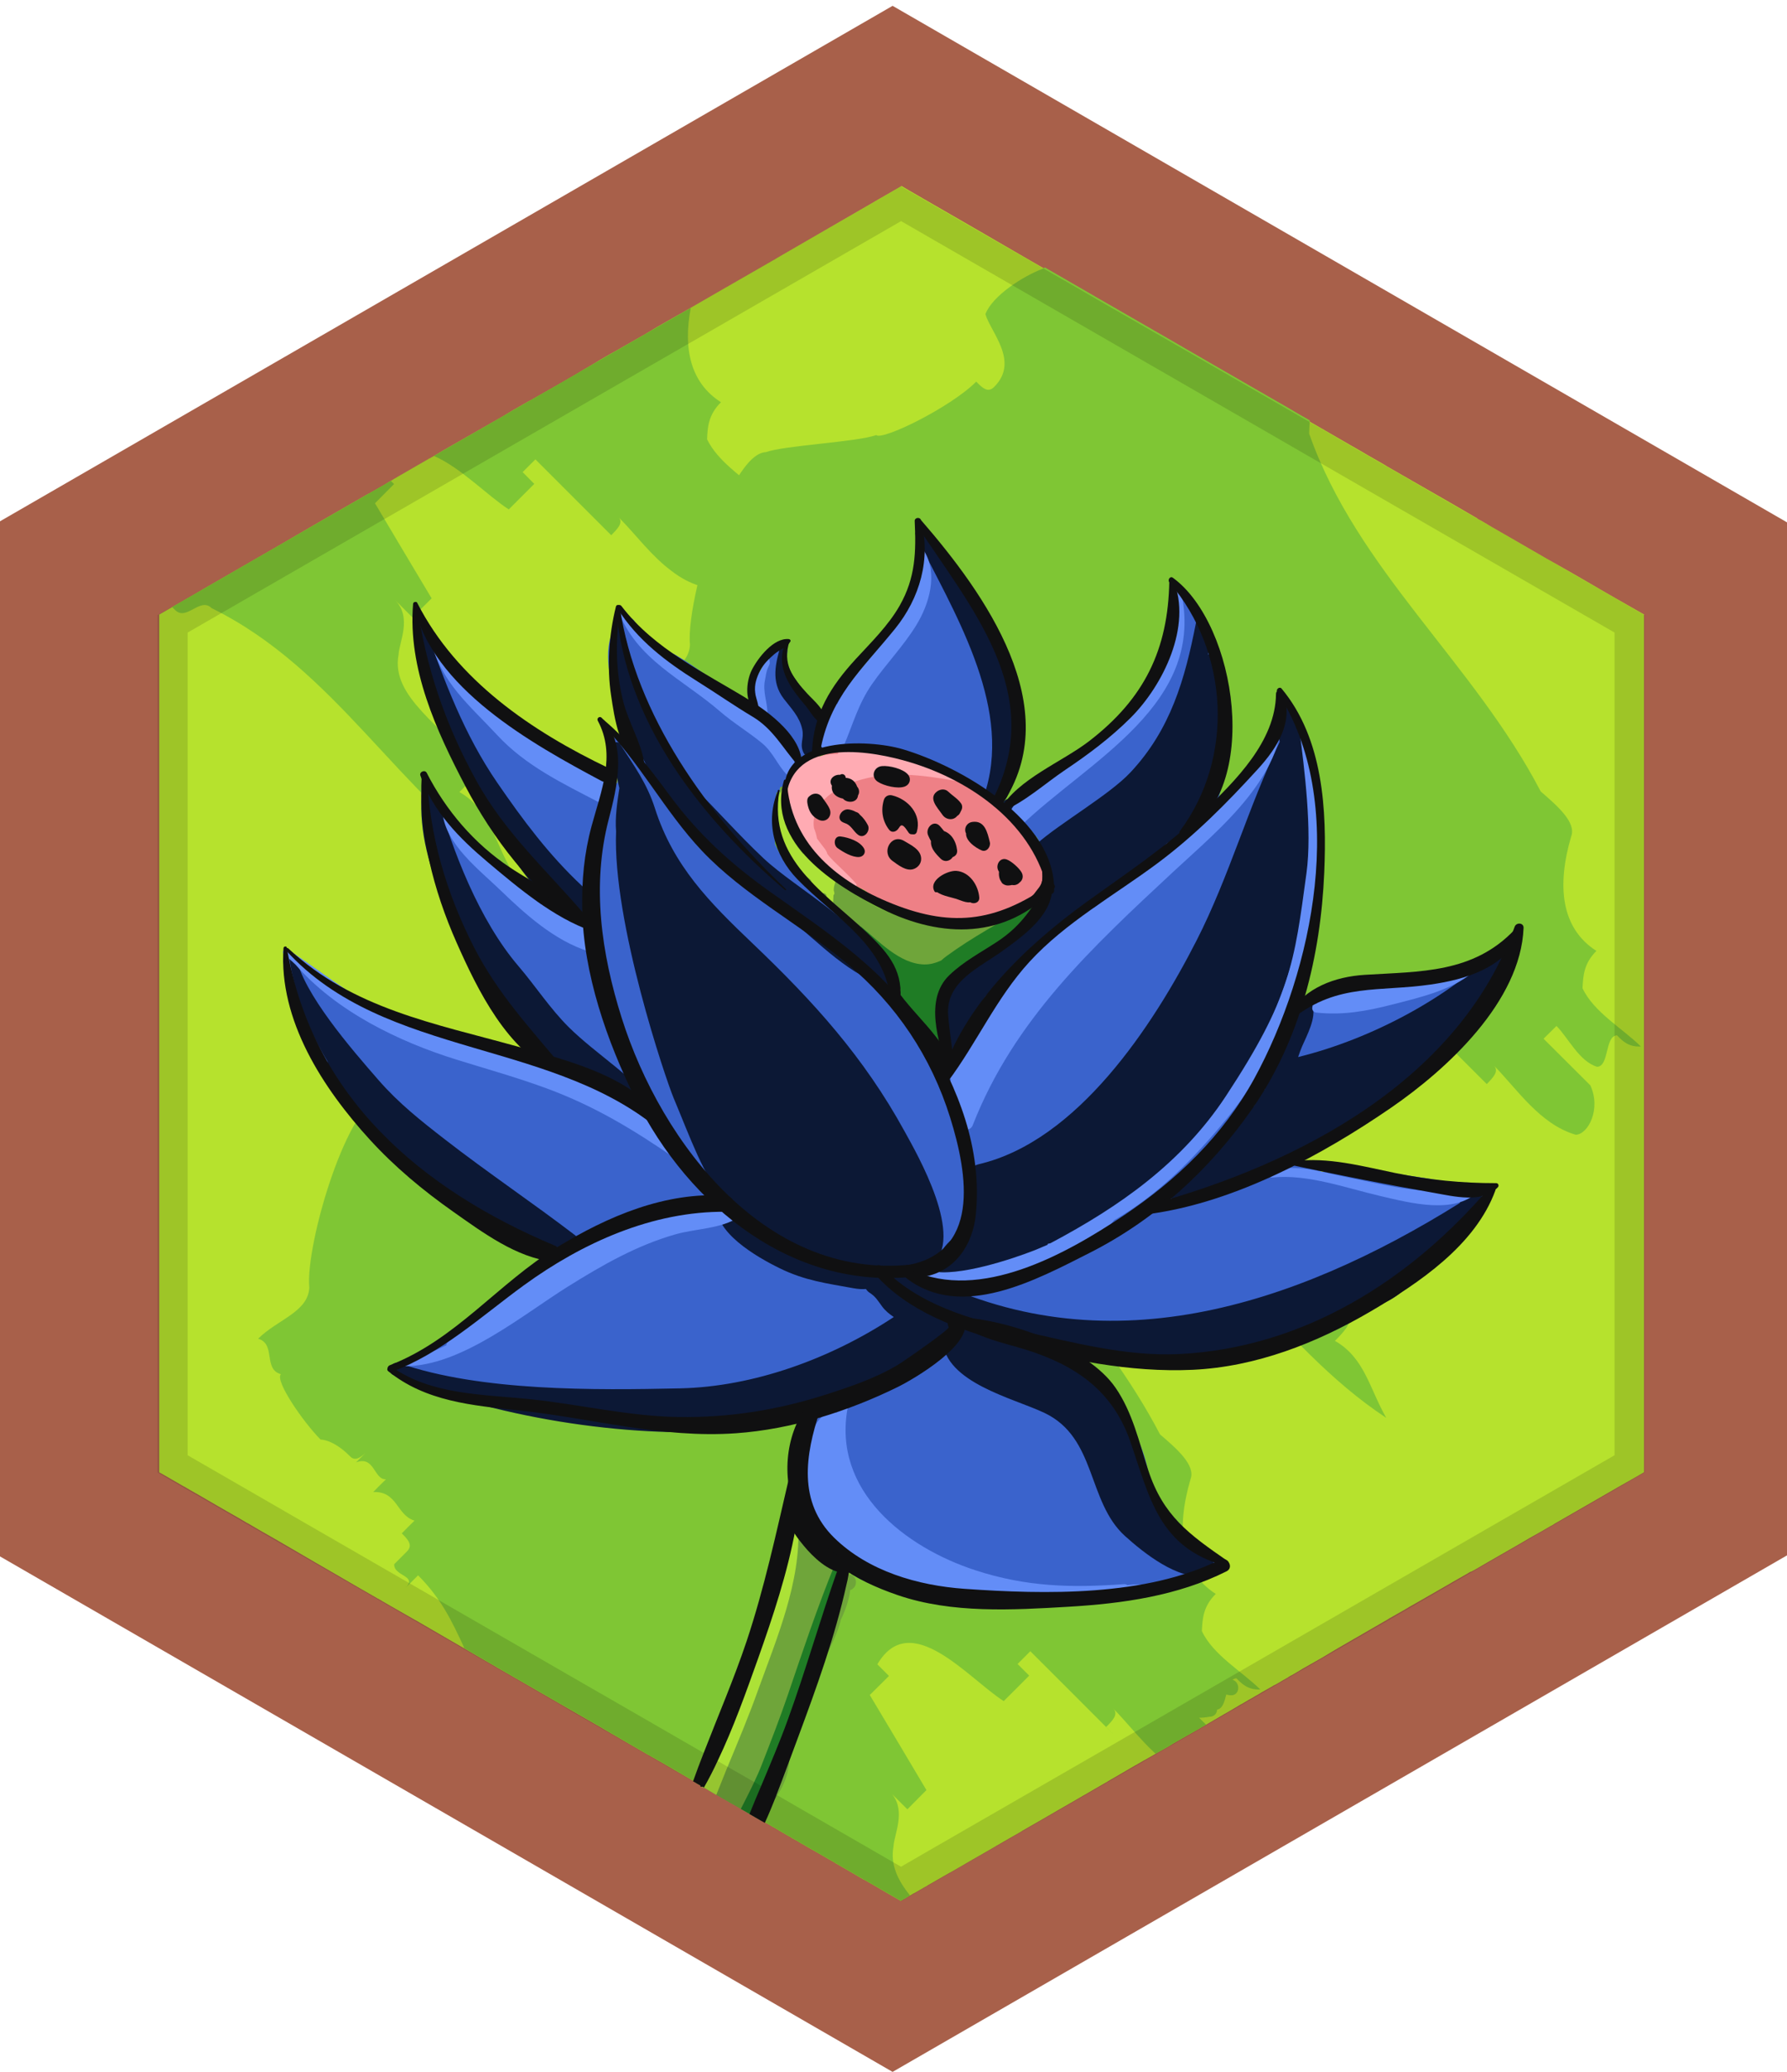 <svg enable-background="new 0 0 110.738 128.361" height="128.361" viewBox="0 0 110.738 128.361" width="110.738" xmlns="http://www.w3.org/2000/svg"><path d="m110.738 96.361-55.425 32-55.424-32v-64l55.424-32 55.425 32z" fill="#a8604a"/><path d="m101.878 38.069v53.14l-.01.01-.021.01-.41.24-.37.211-.619.35-4.15 2.391-.01.01-.13.08-.061.029-.55.32-.8.449-.101.061-.479.28-1.13.649-.851.49-.739.43-.24.131-.13.05-.11.069-1 .57-.03.02-2 1.15-.51.29-.14.08-.03.021-.14.08-.011.01-1.04.59-.04.029-.069.041-1.16.67-.45.26-.02.02h-.011l-.42.24-1.12.65-.869.52-1.181.67-.08.051-.12.069-.039.03-.04.02-.021.01-.1.061-.29.17-.03.01-.16.09v.011l-.399.229-.271.16-.11.061-.18.09-.02.02-.04.02-.69.391-.06.04-.24.14-.021.01-.29.17-.149.08-.22.131-.24.14h-.01l-.42.25-.29.17-.03.021-.3.17-1.13.66-.23.129-.5.291-.25.14-.7.399-.03.021h-.01l-.31.181-.05.029-.24.15-.811.46-.029.021-.63.359-.061.029-.5.291c-.01.01-.01.01-.01 0l-.53.31-.29.17-.76.44-.05.029-.05.03-.03.011c0 .01-.01.01-.01.01l-.021.02-.25.141-1 .58-.17.1-.04.02-.38.221-1.42.819-.36.21-.09.051-.24.14-.8.46-.26.15-.28.16-.01.01-.2.119-.229.131-.351.199-.83.48-.01.01-.09.051-1.32.76-.02.01-.79.46-.61.35h-.01l-1.41.81-.02.021-.19.101-.06.039-.561.32h-.01l-.13.08-.11.061-.08.049-.27.16h-.011l-.199.121-.061-.031-1.14-.659-.021-.011-.199-.119-.851-.49-.03-.01-.329-.19-.011-.01-1.399-.81-.011-.01-.02-.011-1.37-.79-.03-.02h-.01l-.83-.48-.06-.04-.34-.19-.181-.109-.02-.01-.66-.381-.04-.029-.09-.051-.101-.06-.13-.069-.27-.16-.12-.07h-.01l-.721-.42-.239-.13-.391-.229-.05-.031-.03-.02-1.399-.811h-.01l-.11-.069-.37-.22h-.01l-.271-.16-.62-.36-.029-.01-.061-.04-.04-.02-1.29-.75-.39-.23-.68-.391-.58-.33-.11-.059-1-.58-1.72-1c-.01-.011-.021-.021-.03-.021l-1.32-.761-3.92-2.26-.159-.09-.57-.33-.47-.27-.44-.26-.3-.17-.38-.221-.99-.58-.03-.02h-.01l-2.74-1.59-.1-.061-.18-.1-.671-.381-.819-.469-.09-.051-.5-.289-.011-.011-.08-.05h-.01l-.12-.07h-.01l-.31-.18-.73-.42c-.01-.01-.01-.01-.02-.01l-1.86-1.08-1.02-.59-2.11-1.23-.09-.051-.2-.119s-.01 0-.021-.01l-.279-.16-.53-.301-.82-.479-.06-.04h-.01s0 0-.011 0l-.489-.29-.7-.399-.68-.391-1.221-.71-.1-.06h-.01l-.33-.19-.41-.239h-.01l-.431-.25-.989-.57-.08-.041-.03-.02v-53.14l.78-.45.01-.01 1.58-.91.359-.21 3.381-1.95 1.06-.61 2.43-1.41 3.351-1.93h.01l.91-.52.47-.28.58-.34 1.82-1.05h.01l.26-.15.61-.36 3.63-2.08.64-.38.94-.54.17-.09 1.66-.95.779-.45.381-.22.439-.26.67-.39.431-.26.52-.3.5-.28.59-.34 1.19-.68.689-.41.75-.43.65-.37h.01l.05-.03.431-.25.189-.11 2.181-1.26 2.92-1.68.109-.06.08-.05.271-.16 5.52-3.19.55-.32 1.44-.83.51.3 1.09.63 2.86 1.65 2.83 1.64.26.15 2.6 1.5.221.13 4.689 2.7.98.57 5.13 2.96.91.52 1.04.61.58.33 1.72.98.87.5.689.4.83.48.49.28.58.34.3.17.8.46.091.06 1.81 1.04 2.16 1.24 1.12.65.5.29.04.03v.01l.26.14.66.39 1.46.84 1.939 1.12.78.44.44.25.489.28 1.45.84.17.1.851.49z" fill="#b6e22d"/><path d="m101.682 64.832c-.76.04-1.12-.32-1.479-.69-.761.04-.471 1.911-1.23 1.95-1.11-.33-1.8-1.81-2.52-2.53l-.801.79c1.091 1.09 1.811 1.81 2.9 2.89.68 1.48-.14 3.03-.9 3.061-2.239-.65-3.649-2.851-5.09-4.301.36.36-.04.76-.43 1.16-1.57-1.57-3.03-3.03-4.7-4.7l-.79.79.72.72c-.39.4-1.189 1.19-1.579 1.59-2.2-1.42-5.78-5.79-7.83-2.29l.72.72c-.39.4-1.19 1.19-1.19 1.19 1.091 1.82 2.431 4.06 3.521 5.88 0 0-.79.789-1.19 1.189l-1.09-1.08c1.09 1.08.26 2.631.23 3.381-.5 2.67 2.819 4.41 4.59 6.97.359.37-.431 1.159-.82 1.55 1.84 1.05 2.13 2.93 3.18 4.77-6.97-4.6-10.77-12.359-18.529-16.16-.721-.719-1.55.83-2.271.11l-1.09-1.09c-.43 1.149-1.58 1.58-1.939 1.22-.461-.279-.931-.57-1.4-.859-3.61-2.271-7.2-4.93-8.36-8.89-.689-1.48-1.37-2.96-2.819-4.41-.391.4-.391.4-.79.79.79-.79-.721-.72-.69-1.47.4-.4.4-.4.79-.8.4-.39.04-.75-.32-1.11.11-.11.19-.19.25-.26l.54-.54c-1.12-.32-1.05-1.84-2.56-1.77l.79-.79c-.76.03-.69-1.48-1.84-1.05.29-.3.37-.37.55-.56-.311.29-.62.49-.92.2-1.08-1.08-1.84-1.05-1.84-1.05-1.08-1.08-2.851-3.65-2.46-4.04-1.12-.33-.29-1.88-1.41-2.21 1.189-1.18 3.1-1.65 3.17-3.16-.08-.79.109-2.17.47-3.72.28-1.2.66-2.49 1.11-3.69.12-.33.24-.65.37-.96.43-1 .89-1.89 1.37-2.53.449-.62.92-1.01 1.38-1.03 1.149-.42 5.689-.63 6.84-1.06.37.36 4.62-1.72 6.2-3.31.359.37.72.73 1.109.33 1.59-1.58-.22-3.39-.54-4.51.431-1.15 2.37-2.37 3.521-2.8 0 0 .06-.04.17-.09l.26.15 2.6 1.5.221.13 4.689 2.7.98.57 5.13 2.96.91.52 1.04.61.58.33c-.021.31-.03.6-.04.82 2.979 8.47 10.17 14.16 14.35 22.17 1.05.91 2.21 1.92 1.89 2.78-.899 3.06-.64 5.69 1.561 7.1-.79.79-.82 1.55-.86 2.31.685 1.479 2.525 2.529 3.615 3.609z" fill="#7fc634"/><path d="m76.381 104.068c.065-.053.144-.086.237-.09.359.361.72.721 1.479.691-1.09-1.091-2.93-2.131-3.62-3.621.04-.75.07-1.51.86-2.3-2.2-1.409-2.46-4.04-1.561-7.11.32-.859-.829-1.869-1.89-2.77-3.57-6.85-9.34-12-12.8-18.641-.59-1.129-1.12-2.299-1.55-3.529.029-.76.1-2.27.13-3.03-1.7-4.08-5.71-7.3-9.391-9.4-.3-.17-.68-.22-1.13-.19-2.319.12-6.149 2.42-6.149 2.42-1.15.43-3.09 1.65-3.53 2.8.33 1.12 2.14 2.92.55 4.51-.39.39-.75.03-1.109-.33-1.591 1.58-5.841 3.67-6.2 3.3-1.15.439-5.69.641-6.84 1.07-2.28.1-4.96 9.289-4.7 11.92-.07 1.52-1.98 1.979-3.17 3.17 1.12.33.29 1.88 1.41 2.199-.391.4 1.38 2.961 2.46 4.051 0 0 .76-.04 1.84 1.05.29.29.609.08.939-.22-.199.199-.27.27-.58.58 1.16-.43 1.091 1.08 1.851 1.05-.4.39-.4.39-.79.79 1.51-.07 1.439 1.439 2.56 1.77-.399.391-.399.391-.79.79.36.36.721.72.32 1.12-.39.391-.39.391-.79.79-.03.761 1.48.69.69 1.479.39-.39.39-.39.79-.789 1.449 1.439 2.13 2.92 2.819 4.399.011.04.021.08.04.11l.03.02.99.58.38.221.3.17.44.26.47.27.57.33.159.09 3.92 2.26 1.32.761c.01 0 .021.01.03.021l1.72 1 1 .58.11.059.58.33.68.391.39.23 1.29.75.04.02.061.04.029.01.62.36.271.16h.01l.37.22.11.069h.01l1.399.811.03.02.05.031.391.229.239.13.721.42h.01l.12.07.27.16.13.069.101.06.09.051.04.029.66.381.02.01.181.109.34.19.06.04.83.48h.01l.03.02 1.37.79.02.011.011.01 1.399.81.011.01.329.19.03.01.851.49.199.119.021.011 1.14.659.061.031.199-.121h.011l.27-.16.08-.049c-.75-.94-1.229-1.9-1.02-3.041.029-.719.779-2.149-.08-3.229l.939.931c.391-.4 1.181-1.19 1.181-1.19-1.08-1.82-2.42-4.07-3.511-5.89 0 0 .801-.791 1.19-1.181l-.72-.72c2.05-3.5 5.63.869 7.83 2.279.39-.39 1.189-1.18 1.579-1.58l-.72-.719.79-.791c1.84 1.83 3.4 3.4 5.16 5.16-.18-.18-.34-.35-.46-.47.39-.39.79-.79.43-1.149.83.83 1.65 1.909 2.63 2.81l.811-.46.24-.15.05-.029.31-.181h.01l.03-.021.7-.399.25-.14.5-.291.23-.129c-.152-.153-.29-.29-.432-.432.215.004.419-.021.615-.056.003 0 .006 0 .008.001v-.002c.042-.008.093-.004.133-.014.241-.055.35-.238.359-.432.34-.049.457-.486.568-.934.078.023.158.038.256.047.597.05.647-.804.135-.96z" fill="#7fc634"/><path d="m31.647 53.839c-6.96-4.59-10.77-12.35-18.529-16.16-.721-.72-1.551.83-2.271.11l-.18-.18 1.58-.91.359-.21 3.381-1.95 1.06-.61 2.43-1.41 3.351-1.93h.01l.91-.52.47-.28.2.2c-.391.4-1.18 1.19-1.18 1.19 1.079 1.82 2.42 4.07 3.51 5.89 0 0-.79.79-1.19 1.18l-1.08-1.08c1.08 1.08.25 2.63.221 3.39-.5 2.66 2.819 4.4 4.6 6.97.36.36-.43 1.15-.83 1.54 1.839 1.05 2.129 2.93 3.178 4.77z" fill="#7fc634"/><path d="m47.428 30.839c-.76.03-1.12-.33-1.479-.69-.761.03-.46 1.91-1.221 1.94-.649-.19.491 2.033.031 1.443-.32-.43.216 1.467-.084 1.167l-3.267-4.35c.5.5.92.93 1.34 1.35l1.55 1.55c.69 1.47-.14 3.02-.9 3.06-.649-.19-1.229-.51-1.76-.92-1.27-.93-2.26-2.3-3.27-3.31.25.34-.13.71-.49 1.08-1.57-1.57-3.03-3.03-4.7-4.7l-.79.79.72.73c-.39.39-1.18 1.18-1.58 1.58-1.27-.81-3.01-2.62-4.64-3.31l.61-.36 3.63-2.08.64-.38.94-.54.17-.09 1.66-.95.779-.45.381-.22.439-.26.67-.39.431-.26.52-.3.5-.28.59-.34 1.19-.68.689-.41.75-.43.65-.37h.01l.05-.03.431-.25.189-.11c-.479 2.52-.03 4.64 1.87 5.85-.79.79-.83 1.55-.86 2.3.171.35.4.68.671.99.85.99 2.119 1.8 2.94 2.63z" fill="#7fc634"/><path d="m92.581 59.323c-.088.16-.2.311-.298.467-.119-.01-.243-.001-.37.058-.058.027-.102.065-.156.094-.113-.032-.237-.042-.374-.012-.796.173-1.504.526-2.324.602-.321.03-.624.065-.92.114-.376.034-.744.113-1.096.283-.133.01-.272.027-.406.038-.141-.007-.283.004-.425.04-1.97.182-4.042.49-5.82 1.221.058-.237.118-.476.163-.696.396-1.947 1.021-4.5.935-6.691.196-.188.325-.454.311-.8-.123-2.857.036-5.87-.802-8.626-.092-.304-.369-.493-.674-.555-.09-.282-.178-.565-.276-.843-.239-.671-1.184-.3-.909.356.105.252.182.535.256.819-1.181 1.845-2.564 3.372-4.048 4.763.143-.417.269-.84.354-1.268.229-1.135.164-2.25-.037-3.354.457-2.762-.856-5.893-1.925-8.37-.313-.726-1.507-.427-1.213.347.187.49.343.995.492 1.503-.325.515-.567.998-.684 1.613-.054.285-.1.563-.151.838-.424.819-.882 1.606-1.42 2.353-.189.129-.354.309-.547.468-.5.413-1.041.784-1.553 1.185-.834.655-1.827 1.355-2.398 2.288-.156.112-.34.256-.536.409-.284-.141-.652-.09-.846.29-.083.162-.167.321-.252.481-.33.189-.653.318-.932.304-.401-.02-.609.228-.667.532-.118-.006-.236-.015-.357.011-.551.114-.416.836.032.967-.001.007-.003.015-.005.021.231.047.438.104.641.182.009.006.012.015.021.021.021.013.039.032.059.046.03.101.079.194.146.274.116.184.258.346.436.467l.021.044c.053.111.123.185.202.236.051.083.104.166.153.25.027.06.049.118.074.177.107.872.201 1.744.631 2.473-.084.267-.146.532-.177.822-.019.172.019.336.092.479-.049.071-.089.146-.147.213-.911 1.052-2.467 1.752-3.609 2.53-.977.665-1.529 1.33-1.9 2.131-.346-.018-.691.126-.846.499-.209.506-.299 1.023-.235 1.569.044.371.259.598.522.708-.08.683-.037 1.358.236 2.055-.243.125-.46.295-.631.513-.347-.51-.727-.989-1.156-1.44-.056-.192-.142-.38-.272-.558-.549-.746-1.126-1.375-1.753-1.938.006-.348-.096-.69-.311-1 .089-.042.17-.108.215-.215.372-.884-.654-2.197-1.083-2.954-.279-.491-.634-.636-1.011-.734-.554-.547-1.209-1.02-1.811-1.51-.527-.595-1.052-1.188-1.621-1.768-.248-.252-.521-.476-.799-.692.063-.287-.094-.632-.476-.632-.009 0-.015.004-.022.005-.093-.181-.192-.356-.268-.549-.011-.157-.021-.314-.032-.471-.003-.045-.015-.124-.034-.218.037-.064.057-.137.063-.216h.007c.019-.443.003-.907.014-1.365.009-.102.011-.203.012-.305.012-.204.034-.404.069-.599.209-.01.406-.145.441-.46.003-.024.01-.048.013-.073.044-.036.087-.071.124-.125.109-.162.196-.296.26-.481.051-.146.049-.272.026-.389.032-.027.062-.057.098-.083.167-.12.247-.265.274-.411.108-.019.215-.052.306-.111.265-.172.627-.377.914-.632 2.018.199 3.938-.313 5.968.452 2 .754 3.594 1.596 5.389 2.744.166-.32.344-.633.537-.937-.128-.108-.262-.206-.394-.305 2.858-4.255-1.537-11.508-4.304-14.795-.072-.086-.162-.117-.25-.115-.186-.091-.471.03-.433.28.63 4.201-4.227 7.759-6.263 11.184-.183-.311-.451-.594-.658-.848-.398-.488-.688-1.013-.948-1.585-.199-.439-.277-1.167-.66-1.479.179-.243.296-.471.176-.855-.04-.129-.205-.216-.334-.192-.813.149-1.061 1.353-1.43 2.013-.431.77-.396 1.947.276 2.546.152.136.365.182.563.154.131.284.316.542.508.798-.014.032-.024.067-.035.101-.193-.191-.395-.364-.629-.512-1.131-1.111-2.213-2.387-3.721-2.927-.059-.113-.144-.22-.277-.311-1.172-.793-2.188-1.561-3.563-1.888-.288-.445-.53-.899-.711-1.27-.314-.643-1.396-.502-1.291.298 0 .002.001.004.001.006-.832 1.381-.225 3.5.154 4.92.266.991.622 2.068 1.063 3.134-.109-.211-.209-.429-.277-.662-.057-.195-.295-.227-.443-.132-.013-.046-.021-.093-.034-.139-.002-.006.003-.008.001-.014-.03-.079-.051-.151-.066-.233-.002-.007-.009-.009-.011-.016-.005-.015-.007-.03-.013-.044-.002.005-.005.01-.007.016-.098-.2-.452-.159-.44.092.031.701.334 1.352.282 2.063-.016.214-.04.436-.065.657-.2-.171-.421-.247-.638-.24-.673-.538-1.563-.977-2.429-1.369-.203-.155-.416-.245-.629-.283-.592-.266-1.139-.516-1.548-.772-2-1.248-3.118-3.758-5.393-4.571-.393-.811-.805-1.612-1.269-2.388-.04-.066-.147-.06-.156.027-.345 3.505 2.023 7.503 3.8 10.439 1.401 2.318 3.429 4.602 5.511 6.569-.035.025-.07.048-.104.076-.165-.145-.326-.291-.504-.429-.574-.448-1.307-.355-1.886.013-.411-.239-.819-.481-1.148-.812-.01-.012-.021-.023-.03-.035-.123-.128-.237-.267-.333-.426-.146-.244-.362-.45-.602-.631-.16-.175-.317-.354-.487-.52-.209-.25-.462-.447-.731-.642-.167-.121-.333-.148-.486-.126-.285-.323-.6-.622-.864-.899-.533-.559-.921-1.173-1.337-1.806-.029-.173-.064-.345-.081-.521-.055-.588-.94-.384-.756.114.617 3.161 1.375 6.859 3.318 9.597-.082.487.253.947.61 1.375.059.07.15.114.249.145-.081.362-.029.757.238 1.136.884 1.253 1.789 2.528 2.793 3.709-1.148-.433-2.472-.663-3.413-.959-1.43-.45-3.095-.587-4.58-.959-1.294-.324-2.286-1.052-3.478-1.386-.535-.311-.986-.692-1.482-1.069-.15-.115-.304-.136-.449-.118-.259-.286-.605-.529-.967-.581-.081-.122-.162-.241-.242-.369-.277-.439-.399-.697-.9-.788-.097-.018-.196.066-.225.152-.125.372-.07.487.101.852.309.658.544 1.367.851 2.033.084.183.177.404.281.634.05 1.104.563 2.275 1.33 3.151.223.631.611 1.195 1.078 1.769.659.81 1.305 1.714 2.065 2.466.569.662 1.222 1.236 1.999 1.729.094.059.189.092.285.108.746 1.322 2.428 2.365 3.596 3.052 1.059.623 2.187.982 3.291 1.508.729.347 1.312.826 1.995 1.188-.038.159-.06.323-.049.497.001.016.003.029.004.045-1.219.229-2.253.989-3.23 1.819-.617.524-1.203 1.082-1.8 1.629-1.218 1.117-2.785 1.571-3.957 2.646-.093.085-.141.18-.168.275-.219-.01-.447.001-.729.078-.053.014-.101.079-.065.134.832 1.289 2.803 1.503 4.247 1.535 1.073.023 2.157.383 3.228.343.374-.015.721-.033 1.057-.043.592.348 1.299.441 2.008.432.934.788 2.652.58 3.756.826.297.066.535-.042.699-.221.08.043.162.084.264.105 1.185.24 1.057.244 2.051.043 2.803.055 5.477.027 8.08-.691-.6 1.896-.703 4.031.309 5.445 0 .023-.008.041-.007.064.354 6.883 7.956 6.813 14.864 5.993.001.003.002.005.003.007.478 1.053 2.128 1.012 2.464.066.372.041.756.051 1.137.043 1.385-.029 3.248-.277 4.49-.91.108-.057.186-.131.247-.213.438-.018.837-.018 1.188.008.962.07.965-1.449 0-1.5-.197-.01-.395-.008-.592-.017-.066-.163-.18-.323-.352-.471-.234-.2-.467-.4-.701-.601-.034-.029-.07-.038-.105-.062-.358-.911-.911-1.564-1.545-2.204.005-.059.028-.104.026-.168-.182-5.719-5.253-8.652-10.233-10.219-.026-.039-.071-.072-.104-.109 1.479.643 3.055 1.029 4.645 1.061.186.293.475.509.886.505.54.03 1.103.056 1.67.075.605.158 1.21.322 1.816.485.638.172 1.136-.005 1.457-.341.851.19 1.685.271 2.562.075 1.076.032 2.168-.071 3.184-.186.584-.065 2.035-.464 2.511-1.125.146-.001.297-.045.447-.161.235-.182.452-.35.628-.539 2.07-.605 4.032-2.082 5.875-3.047 1.65-.863 4.365-1.909 4.904-3.932.867-.077.986-1.316.128-1.526-1.941-.476-4.043-.728-6.026-1.048-1.053-.17-2.483.066-3.784.014-.524-.416-1.245-.6-1.903-.469-.093-.052-.193-.089-.279-.152-.06-.045-.125-.084-.194-.117.339-.098.669-.201.966-.327 1.026-.437 2.695-1.079 3.295-2.078.914-.419 1.805-.903 2.639-1.569 2.314-1.851 4.221-4.042 5.919-6.419.143-.061.285-.133.431-.227.31-.199.37-.515.285-.803.138-.203.277-.404.412-.61.372-.577-.614-1.01-.862-.5zm-46.772-4.794c-.14-.092-.279-.16-.42-.217-.235-.624-1.089-1.375-1.351-1.667-.29-.324-.561-.723-.84-1.124-.01-.071-.028-.14-.04-.21.939 1.471 2.176 2.698 3.521 3.818-.292-.197-.573-.404-.87-.6zm13.098 27.262c-.407-.1-.796-.182-1.189-.268-.005-.101-.015-.203-.033-.315.246.022.506.005.778-.079.079-.023.152-.054.229-.078.267.174.537.344.813.502-.21.031-.417.111-.598.238z" fill="#3a63cc"/><path d="m80.805 46.027c.02-.229-.262-.484-.247-.71.024-.378-.178-.646-.443-.788.022-.028.044-.056.065-.083.37-.518-.561-1.075-.84-.507-.106.217-.112.353-.052.576-.182.103-.317.283-.33.566-.013.267.365.621.342.889-1.906 3.899-3.115 8.313-5.149 12.294-2.695 5.279-7.377 12.432-13.495 13.862-.435.102-.656.416-.721.762-.257.151.117.809.406.936-.7.587-.839 1.4-.192 1.873-.077.198-.148.398-.216.602-.538.186-1.018.461-1.367.912-.441.57-.886 1.684-.058 1.676 15.177-.132 25.344-19.188 22.297-32.86z" fill="#0c1835"/><path d="m75.303 40.959c-.086-.248-.256-.372-.44-.416.024-.639.011-1.29-.083-1.969-.057-.414-.604-.314-.673.037-.676 3.46-1.56 6.584-4.063 9.25-1.31 1.394-4.386 3.153-5.816 4.431-.454-.557-.569-1.306-1.188-1.656-.357-.203.059-1.011-.341-1.123-.571-.161-.847.622-.308.864.314.141.58.448.852.656.322.247.607.511.881.788-.205.294-.142.769.203.936-.017.022-.037.042-.053.065-.133.188-.022.422.16.507.002.002.002.005.004.008.038.051.058.082.074.116.002.01.009.019.012.028.014.036.021.075.031.142.01-.003.019-.006.028-.009.038.069.095.129.153.189.19 1.05.354 2.102-.434 2.985-.12.135-.255.259-.386.385-.806.595-1.571 1.229-2.229 1.931-.115-.103-.264-.175-.454-.175-.505 0-.659.457-.534.835-.223-.077-.478-.056-.7.149-.546.501-.983 1.063-1.265 1.754-.279.687-.163 1.272-.061 1.918-.188.366-.375.732-.542 1.109-.198.452.294.837.696.775.324.092.696.003.838-.396.338-.693.534-1.291.654-2.044.005-.032-.005-.058-.004-.088.231-.408.478-.807.736-1.198 2.944-3.253 7.865-6.023 11.24-9.485.443-.258.854-.552 1.211-.907.004-.003.008-.005.011-.007-.001 0-.001-.001-.001-.001.047-.047.105-.083.15-.132.196-.214.216-.472.143-.705 1.953-2.61 2.858-5.656 1.498-9.547z" fill="#0c1835"/><path d="m92.957 58.641c-3.159 3.153-7.947 5.722-12.514 6.847.079-.232.157-.455.241-.649.294-.675.911-1.81.644-2.531-.04-.108-.144-.203-.268-.191-.922.092-1.236 1.403-1.542 2.129-.188.444-.487 1.001-.733 1.577-.154.026-.314.069-.469.09-.649.096-.604 1.167.064 1.161.011 0 .021-.002.032-.003-.017.131-.027.26-.021.385-.259.271-.466.615-.68 1.055-.868.84-1.662 1.745-2.536 2.588-.178.172-.237.367-.217.554-.366.399-.776.809-1.18 1.13-.328.186-.654.375-.971.582-.587.384-.203 1.377.502 1.15.444-.143.855-.361 1.244-.621 2.04-1.005 4.201-1.706 6.273-2.65 2.004-.914 3.749-2.394 5.494-3.705 2.218-1.666 4.991-3.434 6.15-6.058.107-.241.067-.442-.039-.598.502-.449.968-.952 1.377-1.543.41-.591-.35-1.198-.851-.699z" fill="#0c1835"/><path d="m42.133 71.524c-.064 0-.064.1 0 .1s.064-.1 0-.1z" fill="#0c1835"/><path d="m91.788 74.019c-.018-.051-.068-.102-.124-.106-.471-.046-1.025.188-1.217.628-10.24 6.389-22.102 10.289-33.49 4.354.243-.127.489-.275.74-.469 2.178-1.68-.877-6.943-1.647-8.346-2.529-4.61-5.641-8.034-9.408-11.626-2.676-2.551-4.916-4.798-6.062-8.391-.479-1.506-1.295-2.641-2.15-3.957-.158-.243-.52-.099-.516.173.016.926.279 1.674.469 2.545-.127.824-.279 1.82-.205 2.678-.23 5.611 3.08 15.364 3.56 16.51 1.091 2.605 1.777 4.638 3.239 6.563.79.481-.532-.088-.535-.073-.333 1.794 2.486 3.393 3.893 4.08 1.552.759 2.888.924 4.526 1.224.319.059.57.07.799.053.06.072.109.151.192.205.423.271.518.481.818.885.195.263.447.467.717.645-3.903 2.58-8.682 4.322-13.247 4.42-5.275.113-12.345.195-17.394-1.559-.487-.169-.848.529-.352.742 6.059 2.586 14.392 3.93 20.981 3.436 3.299-.247 10.433-2.305 12.819-5.582.07.011.141.004.21-.005.185 2.622 4.372 3.565 6.314 4.486 3.248 1.539 2.636 5.497 5.002 7.635 1.155 1.044 3.274 2.728 4.923 2.459.6-.097.784-1.08.209-1.345-.781-.359-1.453-.742-2.051-1.156.064-.127.092-.269.063-.411-.173-.855-.979-1.522-1.513-2.219-.125-.459-.383-.912-.551-1.348-.12-.31-.24-.623-.362-.937.057-.129.097-.265.097-.405-.004-1.167-.958-1.995-1.574-2.926-.108-.164-.252-.256-.405-.312-.009-.123-.024-.249-.077-.386-.258-.665-.798-1.155-1.311-1.628-.232-.215-.469-.399-.714-.577 3.073.434 6.224.396 8.989.095 2.549-.275 6.339-1.734 8.86-3.438.06.059.132.107.224.134 1.09.315 1.976-.411 2.764-1.085 1.138-.975 2.227-2.002 3.391-2.947.25-.204.277-.497.182-.754.144-.182.285-.438.514-.848.345-.25.558-.694.41-1.114z" fill="#0c1835"/><path d="m35.646 76.534c-2.66-2.034-5.441-3.896-8.092-5.956-1.492-1.158-2.846-2.229-4.092-3.656-1.661-1.903-4.7-5.401-5.121-7.675-.05-.269-.454-.196-.416.072.341 2.37 1.185 4.494 2.371 6.436.004.076.021.155.068.239.307.547.638 1.069.988 1.572.128.313.329.627.49.904.314.543.826 1.188 1.447 1.436.14.146.272.298.416.441.587.696 1.272 1.326 1.894 1.887.729.658 1.898 1.604 3.079 2.111.871.586 1.27 1.229 2.188 1.271 1.363.942 2.836 1.712 4.479 1.747.454.01.673-.545.301-.829z" fill="#0c1835"/><path d="m39.633 67.699c.038-.655-2.75-2.438-4.381-4.055-1.162-1.153-2.064-2.55-3.131-3.798-2.426-2.838-4.089-7.145-5.069-10.655-.14-.499-.894-.491-.928.063-.289 4.586 2.5 9.029 4.911 12.72.66 1.012 1.475 1.744 2.334 2.439-.084.193-.139.434.013.497.055.091.114.178.18.261.077.104.192.188.288.274.219.197.371.321.66.417.207.068.4.021.543-.089.196.168.392.341.584.522.779.735 2.366 2.195 3.535 2.133 1.291-.067.44-.38.461-.729z" fill="#0c1835"/><path d="m36.875 56.389c-.26-.614-.35-1.075-.803-1.499-2.05-1.916-3.661-4.074-5.261-6.404-2.062-3.005-3.28-6.289-4.488-9.71-.085-.243-.412-.091-.398.126.229 3.553 1.161 6.311 2.991 9.371 1.837 3.073 3.793 7.488 7.237 8.952.519.22.907-.4.722-.836z" fill="#0c1835"/><path d="m55.596 60.678-.146-.271c-.113-.211-.393-.289-.612-.28-.021.001-.042.002-.063.003-.013 0-.023.011-.035.013-1-2.78-5.356-5.028-7.42-6.963-1.513-1.418-2.91-3.016-4.393-4.473-2.727-2.682-3.438-6.393-4.356-9.935-.066-.255-.452-.227-.463.043-.192 4.719 1.769 9.559 5.011 12.945 1.541 1.61 3.078 3.16 4.896 4.458 2.058 1.47 3.89 3.66 6.24 4.641.011.102.037.204.082.316.333.826 1.665.256 1.259-.497z" fill="#0c1835"/><path d="m57.521 32.815c-.298-.364-.979-.039-.75.419 2.279 4.561 5.87 10.316 4.348 15.617-.246.856.857 1.322 1.277.528 3.024-5.704-1.302-12.208-4.875-16.564z" fill="#0c1835"/><path d="m49.899 42.941c-.655-.984-1.412-1.647-1.109-2.949.051-.22-.321-.31-.384-.094-.352 1.198-.65 2.326.16 3.389.465.608.979 1.111 1.147 1.893.131.612-.188.895.081 1.453.118.245.39.308.627.216l.199-.076c.293-.113.447-.456.402-.753-.162-1.08-.514-2.164-1.123-3.079z" fill="#0c1835"/><path d="m42.12 71.527c-1.221-2.479-4.011-3.71-6.688-4.654-1.489-.609-3.047-1.113-4.62-1.633-2.539-.839-5.021-1.758-7.469-2.839-.273-.121-.516-.259-.771-.39-1.682-.974-3.105-2.137-4.752-3.192-.046-.03-.087-.019-.119.005-.127-.002-.24.17-.125.27.263.229.5.447.73.66 2.521 2.899 6.387 4.775 9.98 5.893 1.871.582 3.745 1.103 5.584 1.781 2.98 1.102 5.365 2.547 7.96 4.332.152.103.379-.053.29-.233z" fill="#638df7"/><path d="m36.947 58.328c-.104-.119-.223-.21-.34-.306.035-.034.059-.08.05-.125.117-.174.111-.44-.143-.542-.132-.052-.359-.131-.544-.111-.153-.079-.307-.155-.432-.232-.277-.171-.555-.34-.838-.499-.287-.16-.66-.243-.921-.44-.025-.016-.05-.033-.075-.049-.001.003-.002.006-.002.01-.066-.03-.133-.037-.195-.02-.503-.402-.995-.819-1.477-1.233-1.582-1.357-3.189-2.808-4.467-4.448-.053-.068-.141.003-.133.071.211 1.919 2.268 3.482 3.551 4.72 1.586 1.529 3.371 3.145 5.507 3.822.353.111.735-.301.459-.618z" fill="#638df7"/><path d="m37.496 48.927c-.057-.031-.113-.066-.171-.098.562.02.796-.842.201-.95-1.456-.265-3.015-1.738-4.269-2.486-.663-.396-1.355-.844-2.059-1.164-.112-.051-.252-.016-.344.066-1.491-1.38-2.799-2.935-3.761-4.736-.116-.219-.439-.058-.384.167.644 2.586 2.381 3.958 4.115 5.829 1.762 1.899 4.066 2.99 6.318 4.165.502.26.839-.527.354-.793z" fill="#638df7"/><path d="m46.145 43.798c-1.101-.724-2.191-1.461-3.287-2.193-1.72-1.149-2.992-2.35-4.395-3.9-.07-.077-.213-.022-.172.089 1.139 3.076 4.002 4.267 6.334 6.287.824.713 1.766 1.271 2.605 1.967.661.547.932 1.312 1.504 1.92.117.125.293.05.348-.089.727-1.82-1.656-3.238-2.937-4.081z" fill="#638df7"/><path d="m47.596 41.36c.11-.23.122-.236.084-.475-.006-.034-.039-.061-.072-.039-.225.148-.269.288-.393.538-.166.332-.387.452-.415.866-.048.707.067 1.525.436 2.138.099.164.317.057.323-.106.024-.723-.314-1.414-.154-2.146.059-.27.069-.524.191-.776z" fill="#638df7"/><path d="m57.281 34.154c-.104-.175-.332-.036-.331.128.024 2.552-.968 4.018-2.59 5.962-.86 1.032-1.889 2.14-2.487 3.383-.046-.027-.102-.036-.156-.008-.517.264-.701.793-.854 1.322-.125.434-.242 1.081.123 1.42.129.119.354.127.45-.042.004-.007.005-.015.009-.021.147.371.708.225.847-.103.572-1.346.891-2.576 1.741-3.804.868-1.254 1.935-2.339 2.738-3.643.827-1.34 1.351-3.183.51-4.594z" fill="#638df7"/><path d="m73.15 36.477c-.058-.239-.438-.165-.42.076.317 4.178-2.585 7.927-5.716 10.331-1.008.774-4.697 2.38-4.536 4.074.029.313.478.5.711.274 4.253-4.129 11.678-7.595 9.961-14.755z" fill="#638df7"/><path d="m79.492 43.442c-.015-.189-.302-.229-.34-.032-1.158 6.069-6.84 9.15-11.337 12.817-1.483.121-3.216 2.111-4.076 3.167-1.523 1.868-4.063 4.249-4.52 6.843-.017-.012-.03-.029-.049-.04-.233-.135-.516.06-.413.33.049.132.115.254.18.376-.015.027-.037.049-.042.083-.083.538.159 1.13.436 1.586.013.021.029.031.043.048-.027.313-.028.625.007.937.05.442.722.608.898.155 2.547-6.524 7.38-11.004 12.41-15.687 2.968-2.762 7.156-6.061 6.803-10.583z" fill="#638df7"/><path d="m81.977 52.667c-.131-2.74-.67-4.81-1.313-7.438-.03-.125-.174-.277-.156-.141.328 2.578.813 6.348.453 9-.755 5.577-.989 7.733-4.994 13.818-2.728 4.144-6.602 6.85-10.85 9.104-.102.055-.229.015-.193.104-.264.11-.521.229-.79.335-1.426.561-4.79 1.678-6.435 1.299-.283-.064-.426.299-.192.457 1.169.795 4.201.117 5.407-.305 2.049-.715 4.725-1.539 6.129-3.307 2.705-1.552 4.932-3.793 6.996-6.315 3.818-4.663 5.318-10.425 5.938-16.295.005-.028.017-.052.016-.083.002-.031.004-.063.006-.094.002-.05-.009-.095-.022-.139z" fill="#638df7"/><path d="m71.069 98.339c-.337-.254-.802-.176-1.209-.133-.052-.043-.122-.068-.209-.062-3.276.236-6.067.166-9.222-.865-4.324-1.414-8.887-4.907-7.892-10.103.063-.323-.439-.398-.546-.111-.059.158-.1.314-.146.471-.107-.096-.255-.145-.4-.08-.711.314-1.065.922-1.195 1.662-.09.037-.169.097-.192.206-.019.089-.026.175-.041.262-.009-.032-.012-.065-.022-.099-.092-.271-.39-.374-.617-.183-1.021.857.008 2.847.441 3.77.389.827.885 1.604 1.484 2.294.743.857 1.843 1.051 2.693 1.74.146.118.3.13.438.085.684.383 1.399.694 2.061.913 1.609.533 3.677 1.176 5.352.822.04-.009.066-.039.099-.06 2.901.71 5.81.732 7.832-.134.017-.008.021-.023.035-.033.429.136.931.127 1.284-.166.069-.055.031-.151-.028-.196z" fill="#638df7"/><path d="m45.619 74.837c-1.746-.137-3.346.14-4.859.654-.074-.042-.162-.062-.264-.031-4.719 1.418-9.338 4.103-12.751 7.693-.058.061-.08.127-.085.19-.839.405-1.7.748-2.596.996-.154.042-.172.301.014.302 3.496.014 7.279-3.163 10.118-4.935 2.12-1.323 4.249-2.548 6.665-3.236 1.25-.356 2.829-.333 3.938-1.071.241-.159.073-.541-.18-.562z" fill="#638df7"/><path d="m91.378 73.501c-2.562.729-5.345-.058-7.911-.568-1.561-.311-3.105-.861-4.684-.396-.225.066-.18.438.063.413 2.196-.227 4.609.667 6.759 1.164 1.756.405 4.509 1.143 5.957-.268.141-.136.018-.403-.184-.345z" fill="#638df7"/><path d="m91.412 59.767c-1.658.329-3.22.878-4.799 1.37-.038-.041-.087-.072-.156-.07-.871.031-1.734.168-2.602.255-.701.07-1.527.05-2.145.422-.141.085-.176.277-.121.426-.346.035-.374.523-.012.563 1.648.18 3.118-.092 4.713-.501 1.738-.447 3.938-.941 5.243-2.236.086-.083-.005-.252-.121-.229z" fill="#638df7"/><path d="m64.041 52.617c-.012-.046-.024-.093-.051-.136-.503-.811-1.094-1.601-1.885-2.09-.016-.022-.023-.047-.043-.067-.602-.63-1.1-1.062-1.876-1.43-.001 0-.003 0-.004-.001-.044-.074-.104-.143-.198-.199-.518-.307-1.025-.575-1.561-.825-.038-.15-.14-.282-.344-.347-.75-.238-1.469-.48-2.24-.641-.203-.042-.377.012-.513.112-1.642-.414-3.282-.81-4.699-.023-.108-.033-.229-.035-.358.023-.759.347-1.365.855-1.341 1.688-.058.062-.098.14-.099.246 0 .03.005.055.005.085-.103.102-.173.242-.175.392-.008.922.472 1.741 1.076 2.42.071.208.178.397.293.586.009.038.016.076.037.116.08.146.142.246.259.364.101.101.229.14.359.139.696.977 1.774 1.597 2.899 2.133.666.509 1.419.89 2.183 1.056.015.003.026 0 .04.001.051.083.122.158.244.196.047.015.092.022.139.037l-.002.005c.014.002.029.004.043.006.414.124.826.222 1.24.303.043.132.15.237.349.25.585.039 1.278.01 1.887.101.145.076.33.068.48.018.021-.007.042-.014.063-.021.074-.025.132-.06.178-.101 1.411-.337 3.597-.837 4.162-2.051.371-.794.04-1.601-.547-2.345z" fill="#ee8086"/><path d="m63.865 56.012c-2.239 1.445-4.806 1.647-7.245 1.035-.2-.106-.406-.216-.627-.329-.167-.085-.327-.072-.456-.001-.004-.001-.008-.002-.011-.004-.356-.149-.705-.305-1.056-.453-2.04-1.024-3.714-2.784-5.342-4.323-.035-.033-.074-.056-.116-.073-.325-.956-.309-2.011-.449-3.036-.02-.141-.231-.107-.239.025-.075 1.332-.025 2.304.199 3.143-.061.085-.078.196 0 .322.017.027.037.052.055.079-.002.001-.003.002-.004.003.007.008.015.016.021.023.042.066.09.129.133.194.416 1.007 1.16 1.88 2.377 3.081.742.732 1.442 1.453 2.249 2.123.968.805 1.634 1.534 2.229 2.365.074.238.152.474.211.714-.009.044-.018.087-.026.132-.393.106-.317.73.111.814.023.255.103.516.289.683.19.172.434.274.668.383.113.253.237.514.399.735.091.332.198.646.46.929.4.434 1.063-.21.656-.635-.03-.031-.061-.068-.09-.101.031-.092.04-.193-.019-.297.069-.054.121-.126.12-.221-.005-.292-.148-.523-.354-.714.052-.086.108-.166.145-.262.293-.529.397-1.212.755-1.704.169-.233.345-.453.503-.68.104-.089.221-.171.328-.259.658-.322 1.362-.53 1.956-1.005.46-.368 1.045-.82 1.358-1.368.4-.274.79-.546 1.158-.821.316-.233-.016-.71-.346-.497z" fill="#6fa53a"/><path d="m43.607 110.769s0-.01.011-.021c.01-.01.01-.01.01 0l.76.45 1.38.79.141.08.96.55.29.17c.199-.311.369-.63.51-.96.04-.021.08-.04.109-.06.051-.03.101-.07.141-.131.09-.129.18-.27.26-.41.42-.689.74-1.469.73-2.279 0-.09-.011-.189-.021-.29 0-.021-.01-.021-.01-.03.43-1.02.91-2.029 1.1-3.1.16-.35.311-.7.471-1.051.26-.6.5-1.189.72-1.76.229-.619.75-1.51.93-2.35.28-.59.5-1.21.58-1.8 0-.021-.01-.03-.01-.05.08-.021.149-.061.21-.12.16-.13.21-.38.12-.58-.05-.149-.2-.271-.42-.271-.021 0-.03.01-.061.01.03-.049.061-.1.09-.149.03-.149-.02-.29-.109-.399-.07-.08-.17-.15-.271-.181-.149-.05-.31-.06-.439.011-.011 0-.011 0-.021 0-.1 0-.22.039-.3.119-.05-.33-.11-.59-.16-.73-.06-.209-.26-.319-.46-.34.04-.569-.08-1.1-.52-1.459-.24-.19-.521-.211-.761-.01-.04.029-.079.069-.109.109-.061.05-.11.109-.16.18-.45.59-.62 1.51-.86 2.15-.1.279-.199.561-.29.84-.55 1.66-.979 3.35-1.47 5.02-.16.53-.33 1.061-.5 1.58-.26.49-.5.98-.729 1.49-.591.971-1.101 2-1.5 3.01-.221.59-.41 1.18-.54 1.74-.011.03-.011.061-.011.08v.02z" fill="#6fa53a"/><path d="m43.607 110.769s0-.01.011-.021c.01-.01.01-.01.01 0l.76.45c.22-.529.42-1.07.64-1.6.021-.051.04-.09.061-.141.65-1.57 1.31-3.13 1.88-4.73 1.14-3.159 2.69-6.779 2.49-10.199v-.061c0-.069-.04-.14-.09-.18-.12-.14-.37-.15-.471.051-.26.52-.489 1.08-.71 1.639l-.04 1.721-.02.79c-.271 1.03-.51 2.399-1.04 3.45-.14.279-.28.539-.41.779-.36.65-.689 1.181-1.04 1.65-.3.83-.68 1.641-1.149 2.391-.021.14-.061.279-.08.41-.011.029.01.049.01.069-.22.479-.45.97-.66 1.45-.27.57-.52 1.14-.74 1.71l.11.06v.01l.27.15v.02z" fill="#ace237"/><path d="m52.348 97.429c.09 1.069-.33 2.08-.689 3.17-.431 1.289-.801 2.59-1.21 3.879-.21.65-.421 1.291-.66 1.931-.29.8-.57 1.66-.88 2.54-.261.74-.54 1.49-.851 2.221-.09.199-.18.399-.28.6-.159.369-.35.72-.55 1.06l-.069-.04-.29-.17-.96-.55c.279-.56.569-1.11.83-1.67.17-.36.329-.71.47-1.08.55-1.41 1.1-2.82 1.59-4.25.94-2.761 1.86-5.53 2.97-8.229.03-.08.061-.15.09-.23.04-.11.24-.17.29-.03.03.08.061.17.08.25.059.198.099.397.119.598z" fill="#1f7c25"/><path d="m63.773 56.139c-1.743.959-3.492 1.909-5.117 3.094-.119.086-.227.177-.327.27-.318.144-.655.255-1.052.248-1.553-.028-2.877-1.514-3.975-2.385-.126-.1-.077-.132 0 0 .502.852 1.258 1.901 2.164 2.586-.15.124-.222.325-.07.524.063.083.131.164.197.246.006.202.092.418.218.622-.026.046-.044.1-.042.166.008.221.104.419.23.602.159.583.604 1.12.957 1.573.31.398.87 1.24 1.461 1.106.375-.085.002-.682-.224-.993.077-.033.141-.092.184-.186.125-.272-.001-.56-.21-.83-.001-.01 0-.018-.001-.028-.093-1.201.413-1.899 1.148-2.464.149-.083.286-.181.413-.292.094-.062.187-.123.284-.183 1.512-.931 2.764-2.142 4.093-3.287.236-.202-.09-.521-.331-.389z" fill="#1f7c25"/><path d="m51.672 55.049c.012-.289.219-.527.072-.799-.02-.036-.061-.049-.099-.062-.012-.018-.009-.039-.026-.054-.112-.095-.223-.175-.338-.248-.012-.009-.01-.022-.023-.03-.494-.281-.846-.728-1.346-.99-.05-.026-.104-.005-.144.032-.233-.274-.454-.555-.618-.869-.518-.988-.2-2.094-.5-3.101-.018-.057-.094-.086-.138-.038-.724.782-.335 2.498.026 3.389.296.731.949 1.654 1.699 2.231.119.438.43.842.876.834.032.03.06.071.095.094.021.153.042.306.054.467.015.205.358.216.364.007.005-.151.015-.303.023-.454.033-.028.057-.069.057-.115 0-.059-.025-.119-.041-.179.003-.038.005-.076.007-.115z" fill="#ace237"/><path d="m59.227 48.177c-.813-.708-2.144-1.106-3.543-1.188-.082-.063-.172-.122-.298-.179-.224-.102-.597-.131-.946-.17-.076-.015-.153-.022-.23-.029-.241-.036-.448-.087-.553-.188-.235-.225-.445-.132-.566.055-.253-.036-.534-.089-.707-.116-.263-.044-.423.139-.467.346-.379.002-.75.035-1.093.155-.065-.038-.142-.063-.235-.055-.468.039-.951.415-1.234.875-.563.426-.608 1.161-.417 1.944-.192.437.023 1.108.238 1.483.25.438.553.799.89 1.151.521 1.144 1.599 2.129 2.873 2.66.095.039.191-.083.122-.163-.501-.582-1.085-1.07-1.611-1.631-.071-.077-.118-.148-.181-.223-.044-.188-.158-.325-.298-.499-.109-.137-.211-.279-.316-.418-.008-.017-.022-.035-.029-.052-.04-.226-.104-.429-.187-.637-.202-1.41 1.118-2.408 2.588-2.894 2.045-.675 4.09-.392 6.126-.038.11.019.148-.125.074-.189z" fill="#ffabb3"/><path d="m84.208 27.909-.431-.25-1.479-.86-.48-.28-.449-.25-6.53-3.77-1.96-1.13-4.66-2.68-2-1.16-4.729-2.72-1.841-1.06-3.81-2.2-3.93 2.27-1.9 1.09-4.75 2.74-2 1.16-4.78 2.75-1.859 1.07-26.852 15.48v53.119l1.66.961.64.369h.011l.54.311 2.439 1.41 11.82 6.811 4.01 2.31 1.04.6.64.37 1.54.891.49.279.44.26.35.211.19.109 2.949 1.689 3.311 1.91.91.521.2.12.069.04.11.06v.01l.27.15.221.13.77.45 1.38.79.141.08.96.55.29.17.069.04.59.341 7.98 4.6.04.02 1.71-.99 11.79-6.789 1.75-1.011 25.53-14.72 2.449-1.41 2.841-1.641v-53.121zm15.84 62.25-4.7 2.71-2.45 1.41-21.81 12.58-1.75 1.01-11.79 6.79-1.71.99-.04-.021-6.31-3.64-.95-.55-.36-.211-.12-.059-.47-.281-.85-.489-.29-.16-1.36-.78-.62-.359-.52-.301-.19-.109-.15-.09-.279-.16-4.021-2.32-3.04-1.75-10.84-6.25-6.66-3.84-2.439-1.41-4.7-2.71v-50.97l44.21-25.49 24.02 13.85.381.22.55.32 1.479.85.431.25 17.35 10v50.97z" opacity=".13"/><g fill="#101011"><path d="m24.053 84.945c2.313 1.878 5.217 2.13 8.079 2.433 4.555.482 8.85 1.744 13.479 1.417 3.436-.243 6.956-1.354 10.032-2.871.956-.472 4.833-2.715 4.088-4.251-.309-.634-1.251-.079-.945.553.067.138-2.797 2.122-3.146 2.331-1.349.809-2.867 1.326-4.356 1.809-3.034.981-6.07 1.474-9.263 1.423-3.095-.049-6.119-.789-9.187-1.106-2.909-.302-6.088-.254-8.572-2.006-.159-.114-.36.146-.209.268z"/><path d="m59.381 81.91c1.16.99 2.755 1.258 4.186 1.706 3.054.956 5.377 2.525 6.469 5.673 1.224 3.53 1.772 6.582 5.886 7.723.196.054.288-.207.133-.314-2.345-1.623-3.968-2.771-4.897-5.606-.579-1.766-.967-3.571-2.03-5.117-1.752-2.547-6.68-4.206-9.618-4.37-.154-.011-.247.204-.129.305z"/><path d="m50.012 87.107c-1.399 1.85-1.581 4.633-.604 6.733 1.248 2.681 3.518 4.062 6.242 4.99 3.344 1.141 7.111.918 10.574.713 3.349-.197 6.754-.674 9.784-2.195.478-.239.058-.954-.418-.715-4.555 2.286-10.828 2.153-15.823 1.8-2.895-.205-5.957-1.093-8.069-3.159-2.273-2.223-1.787-5.155-.901-7.836.165-.501-.513-.69-.785-.331z"/><path d="m24.272 84.986c3.052-1.111 5.591-3.468 8.185-5.353 3.631-2.639 7.969-4.601 12.52-4.56.65.006.637-.957 0-1-3.741-.251-7.313 1.279-10.446 3.193-3.67 2.241-6.283 5.728-10.371 7.313-.25.097-.146.501.112.407z"/><path d="m17.568 58.74c-.307 4.47 2.457 8.7 5.35 11.866 1.545 1.69 3.293 3.145 5.161 4.46 1.799 1.266 3.95 2.871 6.179 3.092.614.061.603-.785.133-.982-8.282-3.479-15.042-9.203-16.615-18.463-.022-.125-.2-.085-.208.027z"/><path d="m17.733 58.89c6.172 6.795 16.806 5.396 23.561 11.48.111.101.25-.023.196-.151-1.438-3.364-6.298-4.516-9.475-5.398-5.058-1.405-10.17-2.335-14.149-6.064-.089-.083-.214.044-.133.133z"/><path d="m26.135 47.99c-.209 3.567.721 7.164 2.162 10.413 1.297 2.927 3.149 6.731 6.253 8.093.257.112.482-.165.298-.387-2.029-2.453-3.99-4.53-5.467-7.41-1.713-3.34-2.785-6.949-2.918-10.709-.007-.212-.316-.21-.328 0z"/><path d="m26.051 48.047c.773 2.225 2.406 3.881 4.176 5.369 1.885 1.586 4.092 3.451 6.438 4.259.191.066.309-.188.186-.32-1.35-1.461-3.6-2.51-5.269-3.625-2.2-1.471-3.936-3.507-5.139-5.848-.11-.216-.472-.065-.392.165z"/><path d="m25.599 37.407c-.332 4.007 1.433 7.855 3.248 11.316 1.649 3.146 4.156 6.491 7.157 8.448.259.169.492-.193.312-.405-2.404-2.827-4.986-5.105-6.813-8.426-1.928-3.502-3.118-7.021-3.673-10.965-.021-.138-.221-.09-.231.032z"/><path d="m25.648 37.438c1.063 5.192 7.384 8.684 11.629 10.947.523.279.988-.538.461-.789-4.782-2.284-9.43-5.435-11.883-10.246-.061-.12-.231-.033-.207.088z"/><path d="m37.043 44.651c1.148 2.138.206 4.35-.382 6.521-.467 1.728-.613 3.363-.581 5.155.071 4 1.529 8.18 3.286 11.728 3.302 6.67 9.937 12.104 17.743 10.972.488-.071.278-.806-.203-.738-9.277 1.292-15.914-7.413-18.382-15.23-1.263-4.002-1.866-8.216-.801-12.307.508-1.949 1.187-4.698-.441-6.285-.125-.124-.321.032-.239.184z"/><path d="m54.204 78.919c2.062 2.35 5.195 3.449 8.127 4.27 3.732 1.044 7.698 1.855 11.583 1.675 3.917-.183 7.669-1.654 11.017-3.615 2.996-1.755 6.493-4.098 7.734-7.495.07-.192-.213-.356-.346-.201-4.893 5.746-11.519 9.945-19.223 10.335-3.293.167-6.645-.73-9.84-1.443-3.092-.689-6.364-1.608-8.611-3.966-.28-.296-.705.141-.441.44z"/><path d="m37.225 44.795c2.396 2.375 3.952 5.462 6.27 7.914 2.599 2.749 6.136 4.594 9.026 7.009 3.033 2.536 5.182 5.754 6.358 9.517 1.113 3.56 1.911 8.478-2.882 9.188-.426.063-.263.647.094.69 2.488.297 4.149-1.5 4.382-3.898.396-4.083-1.09-7.766-3.145-11.208-2.278-3.818-6.086-6.253-9.619-8.767-2.44-1.736-4.431-3.555-6.212-5.965-1.265-1.711-2.448-3.287-4.08-4.672-.132-.114-.319.066-.192.192z"/><path d="m38.168 37.579c-.44 1.76-.567 3.743-.295 5.536.194 1.284.511 3.633 1.864 4.275.104.049.201-.03.184-.141-.206-1.29-.959-2.47-1.29-3.752-.499-1.936-.496-3.884-.199-5.845.026-.17-.22-.248-.264-.073z"/><path d="m38.258 37.688c1.245 1.98 3.025 3.315 4.981 4.54 1.138.712 2.245 1.485 3.395 2.172 1.293.771 1.87 1.961 2.819 3.021.082.092.232.017.233-.097.019-1.649-1.952-3.153-3.242-3.947-2.83-1.741-5.874-3.134-7.937-5.834-.109-.144-.351-.017-.249.145z"/><path d="m38.19 37.615c.477 7.026 5.273 13.121 10.457 17.528.038.032.092-.021.056-.056-4.842-4.591-9.33-10.763-10.297-17.501-.018-.122-.224-.093-.216.029z"/><path d="m47.007 43.99c.014-.382-.167-.71-.215-1.093-.059-.47.1-.933.308-1.343.205-.403.536-.725.873-1.017.345-.299.755-.4 1.001-.785.047-.073-.016-.151-.091-.159-.942-.09-1.917 1.167-2.296 1.918-.355.703-.485 2.083.296 2.55.055.033.122-.01.124-.071z"/><path d="m48.767 39.655c-.492.889-.363 1.791.12 2.657.287.516.674.984 1.052 1.434.309.367.533.895 1 1.061.069.025.165-.027.178-.101.114-.661-.691-1.296-1.096-1.739-.916-1.003-1.549-1.832-1.096-3.245.029-.094-.112-.151-.158-.067z"/><path d="m50.812 46.64c.568-3.426 2.581-5.127 4.65-7.682 1.541-1.903 2.239-4.328 1.613-6.729-.057-.215-.402-.174-.392.053.09 1.917.054 3.51-.935 5.245-.698 1.226-1.764 2.265-2.713 3.298-1.557 1.695-2.622 3.387-2.716 5.748-.01.279.446.347.493.067z"/><path d="m56.79 32.51c3.395 5.175 8.084 10.463 4.729 17.025-.191.375.325.672.561.327 4.068-5.968-1.101-13.137-4.97-17.599-.152-.174-.446.055-.32.247z"/><path d="m62.072 50.285c1.414-.578 2.675-1.737 3.945-2.591 1.441-.968 2.813-1.995 4.045-3.223 2.026-2.021 3.817-5.695 2.652-8.515-.053-.128-.25-.121-.253.034-.068 4.266-1.554 7.291-4.957 9.917-1.71 1.32-4.415 2.338-5.533 4.245-.036.063.025.164.101.133z"/><path d="m72.464 36.076c3.7 4.327 4.04 10.873.652 15.415-.104.139.092.3.225.225 4.873-2.78 3.301-13.042-.659-15.922-.176-.128-.342.137-.218.282z"/><path d="m58.755 66.986c1.796-2.409 2.98-5.147 5.034-7.392 2.239-2.448 5.296-4.142 7.942-6.114 2.319-1.729 4.277-3.706 6.22-5.836 1.202-1.318 2.247-2.95 1.566-4.712-.089-.23-.442-.209-.445.06-.031 2.935-2.509 5.375-4.502 7.293-2.212 2.13-4.808 3.838-7.287 5.633-3.705 2.682-7.595 6.378-8.964 10.885-.085.277.284.387.436.183z"/><path d="m79.15 42.869c4.449 6.796 2.208 17.304-1.419 23.943-1.934 3.538-4.808 6.295-8.133 8.516-3.595 2.4-8.847 5.312-13.108 3.365-.353-.162-.602.281-.299.512 3.412 2.603 8.011.096 11.322-1.58 4.102-2.076 7.452-5.163 10.076-8.915 2.99-4.277 4.249-9.497 4.472-14.636.168-3.874-.055-8.311-2.642-11.413-.124-.151-.375.046-.269.208z"/><path d="m71.417 75.183c5.207-.753 10.499-3.609 14.787-6.556 3.492-2.4 8.027-6.59 8.21-11.137.014-.334-.45-.359-.553-.075-3.417 9.494-13.316 14.676-22.597 17.216-.364.102-.201.603.153.552z"/><path d="m80.185 63.042c2.729-2.128 5.279-1.587 8.463-2.046 2.259-.326 4.429-1.024 5.631-3.08.151-.259-.208-.544-.417-.322-2.568 2.713-5.85 2.586-9.292 2.801-1.843.115-3.696.793-4.686 2.415-.122.201.139.357.301.232z"/><path d="m80.139 72.202c2.877.612 5.808 1.192 8.708 1.698 1.238.216 3.021.677 3.974-.347.087-.093.028-.253-.104-.253-2.129.003-4.144-.195-6.25-.627-2.078-.427-4.16-1.002-6.292-.732-.138.017-.196.226-.036.261z"/><path d="m48.216 48.991c.004.01.008.019.011.028.012.03.048.03.061 0 .003-.009.007-.019.011-.028.028-.068-.11-.068-.083 0z"/><path d="m48.221 48.958c-.824 1.921-.265 4.013 1.197 5.521 2.286 2.357 5.654 4.171 5.77 7.75.013.383.531.359.578 0 .258-1.993-.61-3.083-1.993-4.402-2.635-2.514-6.203-4.58-5.473-8.836.007-.044-.059-.081-.079-.033z"/><path d="m59.07 66.261c.019-1.162-.238-2.245-.316-3.4-.138-2.054 1.949-2.922 3.361-3.942 1.363-.985 3.274-2.332 3.084-4.22-.013-.124-.168-.181-.24-.065-.959 1.538-1.602 2.682-3.177 3.716-1.017.667-2.065 1.213-2.95 2.062-1.581 1.515-.656 4.148-.13 5.9.061.202.365.163.368-.051z"/><path d="m48.578 48.362c-1.097 3.872 3.212 6.538 6.11 7.968 3.68 1.817 7.654 1.87 10.635-1.286.136-.143-.045-.404-.218-.282-3.447 2.434-6.276 2.721-10.138 1.09-3.298-1.394-5.982-3.699-6.213-7.466-.006-.099-.148-.124-.176-.024z"/><path d="m48.774 49.002c.74-3.299 5.313-2.477 7.644-1.77 3.825 1.159 7.652 3.871 8.534 8.017.045.213.362.155.368-.05.13-4.371-5.857-7.741-9.385-8.783-2.178-.643-7.425-.759-7.322 2.564.003.09.14.115.161.022z"/><path d="m64.625 53.886c-.022.279.015.537-.08.808-.104.304-.371.487-.501.783-.016.037-.006.088.04.098.934.185 1.37-1.175.768-1.783-.087-.087-.218-.017-.227.094z"/><path d="m55.501 61.672c.183.903.792 1.564 1.346 2.277.341.438.666.889.956 1.362.222.363.268.783.587 1.068.096.085.267.085.332-.043.354-.699-.302-1.563-.723-2.104-.713-.919-1.551-1.729-2.248-2.665-.092-.123-.282-.052-.25.105z"/><path d="m63.817 55.925c.512-.091.952-.509 1.148-.984.17-.408.268-1.16-.192-1.417-.056-.031-.117-.001-.138.056-.123.345.021.746-.082 1.118-.126.454-.541.722-.839 1.051-.073.082 0 .195.103.176z"/><path d="m49.647 91.739c-.05.851-.14 1.7-.279 2.55-.021.141-.051.28-.07.42-.5 2.75-1.41 5.471-2.32 8.04-.76 2.13-1.529 4.3-2.51 6.351-.26.56-.54 1.109-.85 1.649-.03.08.05-.079 0 0-.07-.11-.24.011-.221-.13l-.27-.15v-.01l-.11-.06-.069-.04c.21-.59.43-1.18.659-1.76.891-2.301 1.87-4.57 2.66-6.92 1.101-3.311 1.82-6.65 2.61-10.041.101-.43.791-.34.77.101z"/><path d="m52.786 96.504c-.061.36-.13.72-.21 1.08-.03.2-.07.39-.12.58-.71 3.229-1.86 6.399-3 9.47-.44 1.17-.87 2.37-1.34 3.57-.221.58-.46 1.16-.721 1.73l-.59-.341-.069-.04-.29-.17c.229-.58.47-1.15.72-1.73.57-1.369 1.16-2.739 1.66-4.129 1.12-3.08 2.01-6.24 3.1-9.33.04-.141.09-.28.15-.42.05-.141.1-.291.149-.431.13-.349.621-.209.561.161z"/><path d="m48.645 93.334c-.009.917.609 1.761 1.167 2.437.565.685 1.521 1.604 2.446 1.67.357.025.514-.447.282-.68-.24-.242-.531-.365-.82-.541-.415-.252-.771-.583-1.107-.93-.62-.638-.962-1.481-1.561-2.125-.145-.155-.406-.032-.407.169z"/><path d="m55.311 53.34c.343.248.841.646 1.285.506.282-.089.49-.337.487-.64-.004-.569-.627-.848-1.05-1.103-.806-.486-1.456.707-.722 1.237z"/><path d="m58.038 55.277c.442-.077.528-.641 1.047-.64.545 0 .759.657.885 1.065.117.378.744.326.714-.097-.055-.756-.598-1.585-1.413-1.65-.547-.043-1.758.578-1.36 1.27.027.047.076.061.127.052z"/><path d="m57.934 55.146c.286.325.916.415 1.314.539.353.11.801.371 1.126.105.087-.071.116-.217.085-.32-.117-.384-.677-.42-1.009-.518-.412-.12-.962-.385-1.393-.277-.215.054-.258.318-.123.471z"/><path d="m59.414 55.039c.13-.008.238-.008.357-.062.237-.105.186-.443 0-.562-.168-.108-.401-.056-.59-.09-.467-.085-.73.495-.323.767.129.085.332.117.439.223.202-.203.405-.405.607-.607-.066-.037-.117-.087-.153-.151-.561-.826-1.381.563-.555.722.04-.003.073.009.101.037.421.341 1.011-.21.607-.607-.183-.179-.48-.31-.724-.382v.809c.134-.036.31-.105.426-.113-.104-.137-.209-.274-.313-.412.063-.096.044-.093-.054.009-.162.135-.031.431.175.419z"/><path d="m62.77 53.886c0-.009 0-.018 0-.027 0-.205-.171-.376-.377-.376-.511 0-.587.711-.396 1.066-.074-.138.097.16.1.163.09.089.237.151.365.148.189-.005.37-.05.545-.12-.119-.016-.238-.031-.357-.047.128.056.25.103.391.055.291-.098.421-.405.276-.68-.147-.281-.644-.724-.942-.824-.412-.138-.681.339-.519.674.13.267.403.594.626.788.419.367 1.017-.088.764-.589-.154-.306-.509-.787-.979-.639-.176.055-.339.226-.322.423.027.328.339.429.461.707.254-.196.509-.393.764-.589-.099-.096-.183-.209-.276-.31-.074-.079-.147-.158-.221-.238-.092-.1-.051-.061-.023-.017-.173.225-.346.45-.519.674-.157-.036.063.083.14.156.074.071.255.265.248.25.092-.227.185-.453.276-.68-.003 0-.005.001-.008.002.119.016.237.031.356.047-.128-.065-.257-.101-.399-.054-.078.026-.347.049-.198.09.107.107.215.214.322.322-.031-.112-.076-.18-.112-.295-.178.204-.204.253-.079.147.058-.058.093-.141.093-.227z"/><path d="m60.354 51.106c-.026.021-.054.037-.084.053.181-.1.063-.029-.07-.011-.168.022-.268.219-.312.358-.166.525.568 1.024.948 1.181.306.126.569-.232.503-.504-.151-.626-.315-1.361-1.077-1.262-.582.075-.619.91 0 .935.113.004.228-.028.338-.051.3-.062-.077-.01-.112-.041.1.087.057.422.048.529.232-.097.466-.193.699-.29-.139-.148-.499-.313-.572-.497-.038-.095-.051-.181-.14-.292.021.076.041.153.062.229.013-.045.026-.088.033-.134.021-.133-.121-.312-.264-.203z"/><path d="m58.181 51.684c.038-.033.191-.006.115-.032-.058-.02-.165-.016-.221.001-.165.05-.314.149-.36.328-.129.5.249.891.576 1.217.354.354.911-.008.809-.471-.146-.649-.42-1.053-.855-1.545-.383-.433-.922.118-.733.565.226.533.521.895.964 1.266.284.238.892.124.834-.345-.072-.592-.396-1.143-1.039-1.238-.396-.059-.792.409-.429.738.241.219.498.131.491.5.278-.115.556-.23.834-.345-.353-.33-.617-.621-.849-1.046-.245.188-.489.377-.733.565.349.356.461.67.582 1.142.27-.157.539-.313.809-.471-.139-.13-.277-.254-.377-.417-.047-.091-.052-.09-.016.002 0-.08-.021-.154-.061-.223.022.043.081-.015-.004.175.02-.044.05-.083.067-.13.095-.248-.239-.377-.404-.236z"/><path d="m58.664 49.187c-.311-.039-.569.299-.559.595.018.474.416.714.838.816.197.048.445-.025.541-.22.021-.042.041-.083.062-.125-.096.073-.19.146-.286.22.002-.001.005-.001.007-.002.275-.082.47-.443.285-.702-.208-.294-.538-.482-.796-.729-.332-.318-.982-.006-.812.473 0 .001 0 .002.001.003.074-.183.148-.366.224-.549-.74.425-.078 1.058.233 1.513.229.336.741.383.961 0 .073-.127.183-.417.048-.701-.137-.289-.308-.502-.605-.626-.214-.09-.443.063-.561.228-.097.137-.086.362 0 .5.043.069.094.132.138.201.067.104.276-.565.02-.164h.961c-.165-.269-.427-.441-.606-.693.017.13.033.259.051.389-.096.147-.112.186-.05.116.142-.146.203-.412.076-.589-.001-.001-.001-.002-.002-.003-.222.222-.443.443-.665.665.091.048.167.125.246.192.068.057.137.115.204.174.027.024.203.218.11.082.095-.234.19-.468.285-.702-.187.052-.274.187-.356.346.181-.074.361-.147.541-.22-.054-.014-.108-.027-.162-.041-.164-.081-.188-.031-.069.149.014-.071.024-.143.029-.215.009-.138-.082-.264-.192-.335-.047-.029-.086-.039-.14-.046z"/><path d="m55.38 51.488c.208-.041.266-.143.403-.303.18-.209.433.297.537.42.173.204.523-.013.443-.259-.132-.406-.456-.882-.94-.84-.406.035-.767.568-.563.933.025.044.073.058.12.049z"/><path d="m56.813 51.538c.314-1.077-.528-2.025-1.54-2.264-.22-.052-.437.066-.502.285-.194.647-.089 1.312.327 1.848.244.314.716-.03.629-.366-.117-.453-.284-.783-.169-1.265-.167.095-.335.19-.502.285.855.151 1.035.76 1.335 1.477.079.19.356.226.422 0z"/><path d="m55.249 49.962c-.019.111-.053.225-.021.336.051.186.038.283.09.012.119-.091.239-.182.358-.273.056-.002.306.101.081.009-.354-.146-.609.376-.36.618.004.003.008.007.012.011.292.283.821-.092.578-.446-.003-.004-.006-.008-.009-.013-.169.168-.338.337-.506.506-.187-.124.068.04.105.045.22.033.373-.054.457-.26.118-.289-.117-.59-.344-.726-.154-.091-.408-.012-.441.181z"/><path d="m54.389 48.429c.384.254 1.233.461 1.668.303.331-.12.433-.488.2-.757-.302-.348-1.155-.556-1.606-.512-.511.049-.711.669-.262.966z"/><path d="m52.013 48.061c-.158.284-.504.382-.466.781.057.585.765.71 1.242.66.469-.049.608-.577.232-.856-.238-.177-.474-.351-.704-.538-.39-.315-1.104.107-.756.583.221.302.453.597.735.844.257.226.813.191.87-.229.063-.465-.117-1.007-.646-1.104-.505-.093-.793.539-.351.831.132.087-.005-.01-.007-.004.29-.076.58-.153.87-.229-.219-.25-.475-.463-.715-.691-.194.252-.389.504-.583.756.269.146.507.292.73.503.149-.256.298-.512.447-.768-.181-.034-.36-.037-.541-.063-.331-.05.065.006.03.236.033-.213.016-.394.006-.604-.009-.204-.287-.299-.393-.108z"/><path d="m50.163 49.326c-.008.007-.017.014-.026.021-.12.097-.127.264-.106.401.072.462.259.826.694 1.037.47.229.885-.223.681-.681-.115-.258-.3-.473-.455-.708-.344-.524-1.179-.047-.846.494.148.24.317.462.441.716.227-.227.454-.454.681-.681-.252-.111-.339-.25-.444-.495-.058-.134-.223-.196-.355-.204-.107-.006-.184.035-.265.1z"/><path d="m53.065 50.309c-.124-.04-.249-.048-.366-.116-.113.269-.227.538-.34.806.38.108.512.492.814.719.379.285.791-.248.604-.604-.25-.474-.637-.879-1.183-.966-.45-.071-.837.595-.34.806.292.125.861.304 1.035-.097.098-.225.026-.468-.224-.548z"/><path d="m51.901 52.542c.345.245.915.586 1.346.551.26-.021.431-.277.298-.52-.25-.456-.958-.688-1.45-.75-.42-.052-.469.525-.194.719z"/></g></svg>